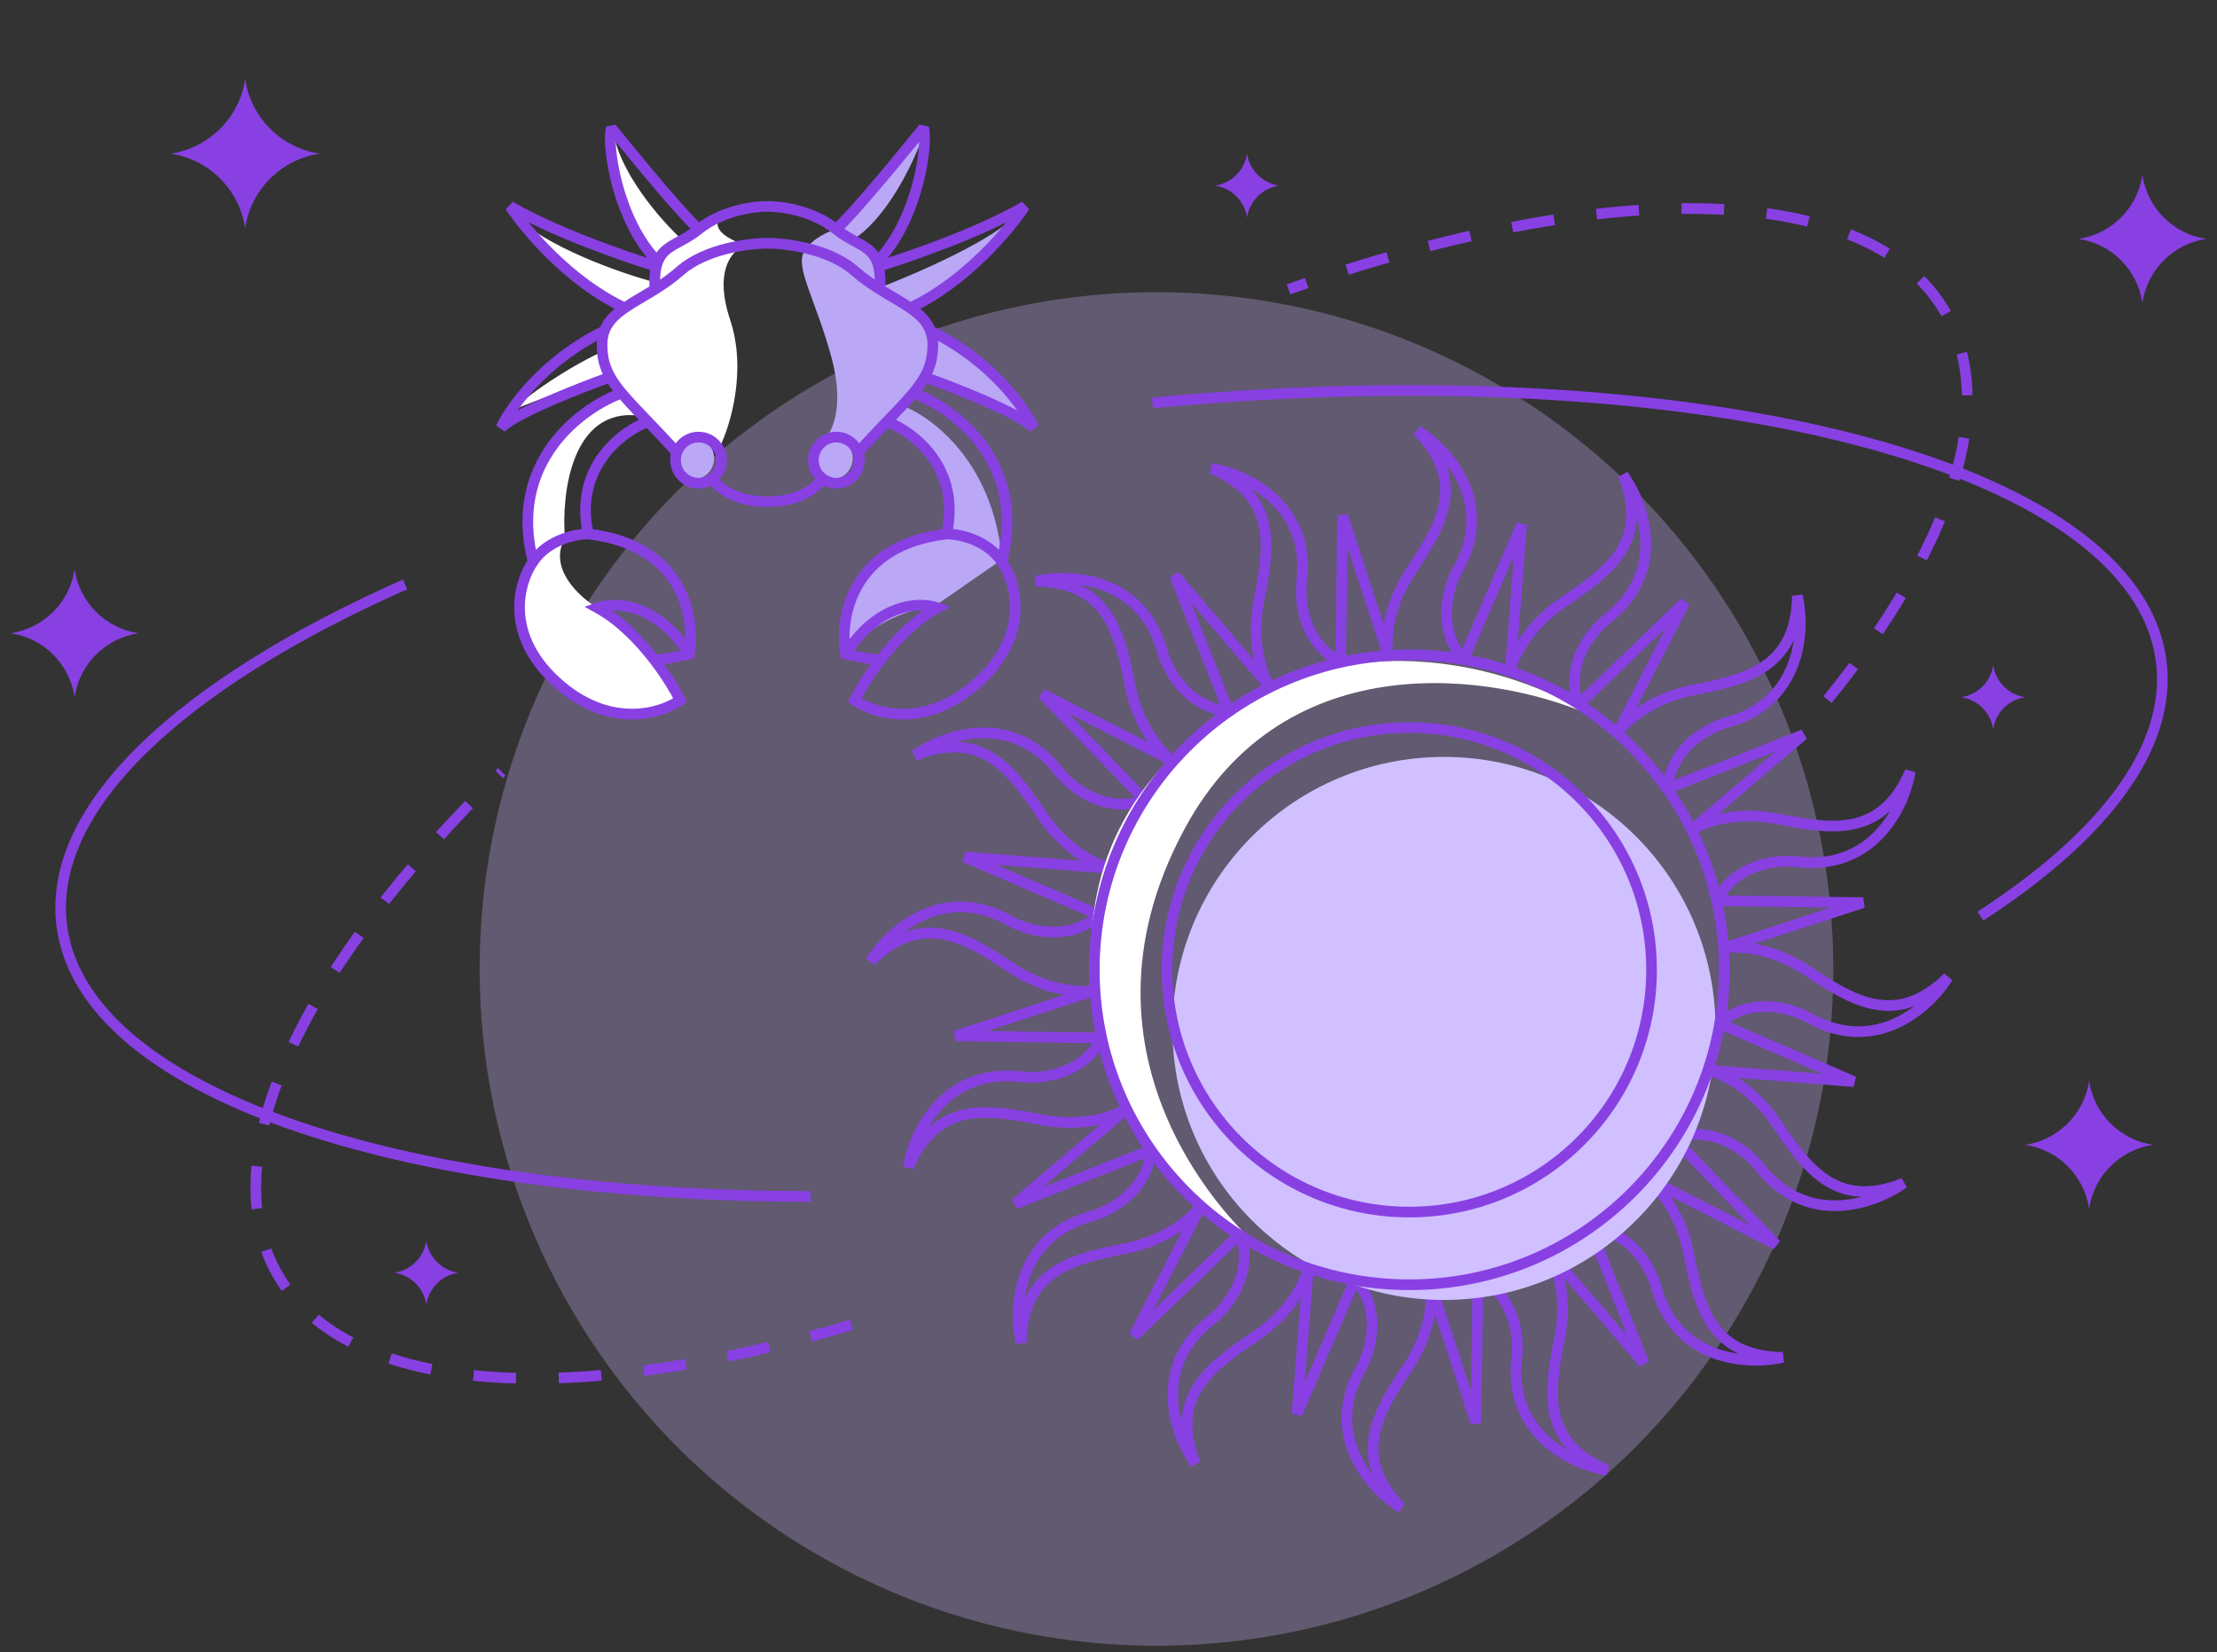<svg xmlns="http://www.w3.org/2000/svg" width="208" height="155" viewBox="0 0 208 155" fill="none">
    <rect x="0" y="0" width="208" height="155" fill="#333333" stroke="none"/>
    <circle cx="108.5" cy="90.915" r="63.5" fill="#CCB4FF" fill-opacity="0.3"/>
    <path d="M56 57C58.8 58.2 62.5 63.5 64 66C58.499 69 53 66 50 61.5C47.6 57.9 49 53.667 50 52C48.4 42.4 55 38 58.5 37L57 35L48 38.5C51.2 35.7 55 33.667 56.5 33C56.1 31 57.667 29.5 58.5 29C56.1 28.2 50.5 22.667 48 20C51.2 23.2 58.333 25.667 61.5 26.5V24.5C57.9 19.7 57.333 14.167 57.5 12C57.9 16 62 20.667 64 22.5L67.5 20.5C66.7 21.7 68.833 22.667 70 23C68.833 23.333 66.9 25.2 68.5 30C70.1 34.8 68.5 40 67.5 42C65.5 40 64 41.167 63.5 42L60 39C53.6 38.2 52.666 46.333 53 50.5C51.4 53.3 54.333 56 56 57Z" fill="white"/>
    <path d="M80 22.5C83.2 20.5 85.667 15.333 86.5 13C86.1 13.4 81 18.833 78.5 21.5C77.833 21.667 76.3 22.3 75.5 23.5C74.5 25 76.5 28 78 33.5C79.2 37.9 78.166 40.333 77.5 41C79.5 41 80.333 41.667 80.5 42L83 39.5C89.8 43.1 89.5 48 88.5 50C79.7 52.4 78.833 58.333 79.5 61C82.7 57.8 86.167 57 87.5 57L94 52.5C93.2 43.3 87.333 39 84.5 38L86.5 35.5C88.5 35.9 93.667 38 96 39C94.4 35.4 89.667 32.5 87.5 31.5C87.1 30.7 86 29.5 85.5 29C89.5 27.4 93.833 22.333 95.5 20C93.5 22.4 86 25.667 82.5 27V24.5C82.5 23.3 80.833 22.667 80 22.5Z" fill="#BAA7F5"/>
    <circle cx="65" cy="43" r="2" fill="#BAA7F5"/>
    <circle cx="78" cy="43" r="2" fill="#BAA7F5"/>
    <path d="M63.81 25.422L64.14 25.798L63.81 25.422ZM61.44 27.154L61.705 27.578L61.44 27.154ZM57.345 12L57.733 11.684L56.86 11.879L57.345 12ZM47.862 19.361L48.115 18.929L47.444 19.635L47.862 19.361ZM60.793 39.56L61.154 39.214L60.793 39.56ZM50.017 52.7L50.425 52.989L50.43 52.983L50.434 52.976L50.017 52.7ZM64.672 61.359L64.794 61.844L65.11 61.765L65.165 61.445L64.672 61.359ZM63.81 65.689L64.1 66.097L64.449 65.849L64.258 65.466L63.81 65.689ZM56.052 57.03L55.88 56.56L54.844 56.938L55.812 57.468L56.052 57.03ZM57.253 35.381L57.688 35.135L57.253 35.381ZM47 40.144L46.546 39.934L47.354 40.496L47 40.144ZM56.702 31.051L57.17 31.224L56.702 31.051ZM80.19 25.422L79.86 25.798L80.19 25.422ZM82.56 27.154L82.295 27.578L82.56 27.154ZM86.655 12L87.14 11.879L86.267 11.684L86.655 12ZM96.138 19.361L96.556 19.635L95.885 18.929L96.138 19.361ZM83.207 39.56L82.846 39.214L83.207 39.56ZM93.983 52.7L93.566 52.976L93.57 52.983L93.575 52.989L93.983 52.7ZM79.328 61.359L78.835 61.445L78.89 61.765L79.206 61.844L79.328 61.359ZM80.19 65.689L79.742 65.466L79.551 65.849L79.9 66.097L80.19 65.689ZM87.948 57.03L88.189 57.468L89.156 56.938L88.12 56.56L87.948 57.03ZM86.747 35.381L86.312 35.135L86.747 35.381ZM97 40.144L96.646 40.496L97.454 39.934L97 40.144ZM87.298 31.051L86.829 31.224L87.298 31.051ZM72 22.324C71.1 22.324 69.609 22.453 68.034 22.85C66.463 23.246 64.761 23.921 63.48 25.047L64.14 25.798C65.252 24.82 66.783 24.197 68.278 23.82C69.768 23.444 71.176 23.324 72 23.324V22.324ZM66.398 45.163C66.931 46.054 68.743 47.571 72 47.571V46.571C69.05 46.571 67.587 45.202 67.257 44.65L66.398 45.163ZM72 18.861C70.501 18.861 67.499 19.306 65.221 21.136L65.848 21.915C67.881 20.282 70.625 19.861 72 19.861V18.861ZM63.48 25.047C62.723 25.712 61.941 26.251 61.175 26.73L61.705 27.578C62.497 27.083 63.328 26.512 64.14 25.798L63.48 25.047ZM65.889 21.173C64.042 19.317 61.614 16.45 57.733 11.684L56.957 12.316C60.834 17.075 63.292 19.981 65.18 21.878L65.889 21.173ZM65.221 21.136C64.396 21.799 63.663 22.12 62.95 22.535C62.245 22.945 61.605 23.429 61.244 24.378L62.178 24.735C62.421 24.098 62.829 23.762 63.452 23.4C64.067 23.042 64.944 22.641 65.848 21.915L65.221 21.136ZM56.86 11.879C56.73 12.399 56.723 13.234 56.821 14.207C56.92 15.197 57.133 16.383 57.478 17.632C58.167 20.12 59.397 22.917 61.354 24.907L62.067 24.206C60.276 22.385 59.108 19.77 58.442 17.366C58.111 16.169 57.909 15.038 57.816 14.107C57.721 13.158 57.744 12.466 57.83 12.121L56.86 11.879ZM61.244 24.378C61.185 24.532 61.134 24.697 61.092 24.872L62.064 25.107C62.097 24.97 62.135 24.846 62.178 24.735L61.244 24.378ZM61.092 24.872C60.944 25.48 60.894 26.23 60.941 27.179L61.939 27.129C61.895 26.235 61.947 25.59 62.064 25.107L61.092 24.872ZM61.723 24.511C58.882 23.647 52.199 21.323 48.115 18.929L47.609 19.792C51.801 22.248 58.578 24.6 61.432 25.468L61.723 24.511ZM61.175 26.73C60.19 27.346 59.147 27.91 58.328 28.474L58.895 29.298C59.704 28.741 60.626 28.253 61.705 27.578L61.175 26.73ZM47.444 19.635C48.89 21.841 53.091 26.86 58.4 29.339L58.823 28.433C53.747 26.063 49.673 21.21 48.28 19.087L47.444 19.635ZM60.432 39.906C61.189 40.694 62.046 41.589 63.01 42.645L63.749 41.971C62.775 40.905 61.911 40.002 61.154 39.214L60.432 39.906ZM60.617 39.092C59.319 39.579 57.488 40.71 56.154 42.542C54.808 44.391 53.979 46.943 54.702 50.21L55.678 49.994C55.021 47.026 55.773 44.765 56.962 43.131C58.164 41.48 59.825 40.457 60.969 40.028L60.617 39.092ZM57.934 37.202C58.594 37.996 59.431 38.863 60.432 39.906L61.154 39.214C60.142 38.16 59.335 37.323 58.703 36.562L57.934 37.202ZM58.147 36.412C56.184 37.128 53.418 38.798 51.444 41.505C49.456 44.232 48.286 47.995 49.533 52.825L50.501 52.575C49.334 48.053 50.429 44.595 52.252 42.094C54.089 39.575 56.679 38.012 58.49 37.352L58.147 36.412ZM65.165 61.445C65.468 59.695 65.334 57.016 63.941 54.624C62.532 52.205 59.87 50.141 55.247 49.605L55.132 50.599C59.475 51.102 61.842 53.007 63.077 55.127C64.327 57.274 64.452 59.704 64.18 61.274L65.165 61.445ZM55.19 49.602C54.554 49.602 53.543 49.743 52.504 50.157C51.464 50.572 50.362 51.276 49.601 52.423L50.434 52.976C51.051 52.046 51.962 51.45 52.875 51.086C53.791 50.721 54.676 50.602 55.19 50.602V49.602ZM49.609 52.411C48.886 53.432 48.157 55.228 48.253 57.366C48.349 59.522 49.284 61.99 51.835 64.326L52.51 63.589C50.144 61.422 49.336 59.199 49.252 57.321C49.167 55.425 49.819 53.844 50.425 52.989L49.609 52.411ZM51.835 64.326C56.954 69.014 62.11 67.508 64.1 66.097L63.521 65.281C61.849 66.468 57.225 67.906 52.51 63.589L51.835 64.326ZM56.223 57.499C57.575 57.005 61.269 56.969 64.251 61.629L65.094 61.09C61.869 56.051 57.689 55.899 55.88 56.56L56.223 57.499ZM64.258 65.466C63.799 64.544 62.956 63.129 61.827 61.653L61.033 62.261C62.125 63.688 62.933 65.049 63.363 65.912L64.258 65.466ZM61.827 61.653C60.404 59.794 58.497 57.799 56.292 56.591L55.812 57.468C57.842 58.581 59.649 60.453 61.033 62.261L61.827 61.653ZM64.551 60.874C64.131 60.98 62.888 61.25 61.361 61.462L61.499 62.452C63.06 62.236 64.339 61.959 64.794 61.844L64.551 60.874ZM55.983 32.35C55.983 33.615 56.254 34.63 56.818 35.627L57.688 35.135C57.213 34.294 56.983 33.449 56.983 32.35H55.983ZM56.818 35.627C57.115 36.153 57.489 36.666 57.934 37.202L58.703 36.562C58.281 36.055 57.946 35.592 57.688 35.135L56.818 35.627ZM57.086 34.91C55.656 35.418 53.426 36.266 51.377 37.163C50.353 37.612 49.367 38.075 48.547 38.517C47.741 38.95 47.047 39.387 46.646 39.791L47.354 40.496C47.642 40.207 48.219 39.829 49.021 39.397C49.808 38.974 50.767 38.522 51.778 38.079C53.8 37.194 56.007 36.354 57.42 35.852L57.086 34.91ZM58.328 28.474C57.408 29.108 56.618 29.835 56.233 30.877L57.17 31.224C57.449 30.471 58.036 29.89 58.895 29.298L58.328 28.474ZM56.233 30.877C56.069 31.321 55.983 31.808 55.983 32.35H56.983C56.983 31.916 57.051 31.548 57.17 31.224L56.233 30.877ZM47.454 40.353C48.275 38.571 51.347 34.216 56.921 31.5L56.483 30.602C50.682 33.428 47.454 37.963 46.546 39.934L47.454 40.353ZM72 23.324C72.824 23.324 74.232 23.444 75.722 23.82C77.217 24.197 78.748 24.82 79.86 25.798L80.52 25.047C79.239 23.921 77.537 23.246 75.966 22.85C74.391 22.453 72.9 22.324 72 22.324V23.324ZM76.743 44.65C76.413 45.202 74.95 46.571 72 46.571V47.571C75.257 47.571 77.069 46.054 77.602 45.163L76.743 44.65ZM72 19.861C73.375 19.861 76.119 20.282 78.152 21.915L78.779 21.136C76.501 19.306 73.499 18.861 72 18.861V19.861ZM79.86 25.798C80.672 26.512 81.503 27.083 82.295 27.578L82.825 26.73C82.059 26.251 81.277 25.712 80.52 25.047L79.86 25.798ZM78.82 21.878C80.708 19.981 83.166 17.075 87.043 12.316L86.267 11.684C82.385 16.45 79.958 19.317 78.111 21.173L78.82 21.878ZM78.152 21.915C79.056 22.641 79.933 23.042 80.548 23.4C81.171 23.762 81.579 24.098 81.822 24.735L82.756 24.378C82.395 23.429 81.755 22.945 81.05 22.535C80.337 22.12 79.604 21.799 78.779 21.136L78.152 21.915ZM86.17 12.121C86.256 12.466 86.279 13.158 86.184 14.107C86.091 15.038 85.889 16.169 85.558 17.366C84.892 19.77 83.724 22.385 81.933 24.206L82.646 24.907C84.603 22.917 85.833 20.12 86.522 17.632C86.867 16.383 87.08 15.197 87.18 14.207C87.277 13.234 87.27 12.399 87.14 11.879L86.17 12.121ZM81.822 24.735C81.865 24.846 81.903 24.97 81.936 25.107L82.908 24.872C82.866 24.697 82.815 24.532 82.756 24.378L81.822 24.735ZM81.936 25.107C82.053 25.59 82.105 26.235 82.061 27.129L83.059 27.179C83.106 26.23 83.056 25.48 82.908 24.872L81.936 25.107ZM82.568 25.468C85.422 24.6 92.199 22.248 96.391 19.792L95.885 18.929C91.801 21.323 85.118 23.647 82.277 24.511L82.568 25.468ZM82.295 27.578C83.374 28.253 84.296 28.741 85.105 29.298L85.672 28.474C84.853 27.91 83.81 27.346 82.825 26.73L82.295 27.578ZM95.72 19.087C94.327 21.21 90.253 26.063 85.177 28.433L85.6 29.339C90.909 26.86 95.11 21.841 96.556 19.635L95.72 19.087ZM82.846 39.214C82.089 40.002 81.225 40.905 80.251 41.971L80.99 42.645C81.954 41.589 82.811 40.694 83.568 39.906L82.846 39.214ZM83.031 40.028C84.175 40.457 85.835 41.48 87.038 43.131C88.227 44.765 88.979 47.026 88.322 49.994L89.299 50.21C90.021 46.943 89.192 44.391 87.846 42.542C86.512 40.71 84.681 39.579 83.382 39.092L83.031 40.028ZM85.297 36.562C84.665 37.323 83.858 38.16 82.846 39.214L83.568 39.906C84.569 38.863 85.406 37.996 86.066 37.202L85.297 36.562ZM85.51 37.352C87.321 38.012 89.911 39.575 91.748 42.094C93.571 44.595 94.666 48.053 93.499 52.575L94.467 52.825C95.713 47.995 94.544 44.232 92.556 41.505C90.582 38.798 87.816 37.128 85.853 36.412L85.51 37.352ZM79.82 61.274C79.548 59.704 79.673 57.274 80.923 55.127C82.158 53.007 84.525 51.102 88.868 50.599L88.753 49.605C84.13 50.141 81.468 52.205 80.059 54.624C78.666 57.016 78.532 59.695 78.835 61.445L79.82 61.274ZM88.81 50.602C89.324 50.602 90.209 50.721 91.125 51.086C92.038 51.45 92.948 52.046 93.566 52.976L94.399 52.423C93.638 51.276 92.536 50.572 91.496 50.157C90.457 49.743 89.446 49.602 88.81 49.602V50.602ZM93.575 52.989C94.181 53.844 94.833 55.425 94.748 57.321C94.664 59.199 93.856 61.422 91.49 63.589L92.165 64.326C94.716 61.99 95.651 59.522 95.747 57.366C95.843 55.228 95.115 53.432 94.391 52.411L93.575 52.989ZM91.49 63.589C86.775 67.906 82.151 66.468 80.479 65.281L79.9 66.097C81.89 67.508 87.046 69.014 92.165 64.326L91.49 63.589ZM88.12 56.56C86.311 55.899 82.131 56.051 78.906 61.09L79.749 61.629C82.731 56.969 86.425 57.005 87.777 57.499L88.12 56.56ZM80.637 65.912C81.067 65.049 81.875 63.688 82.967 62.261L82.173 61.653C81.044 63.129 80.201 64.544 79.742 65.466L80.637 65.912ZM82.967 62.261C84.351 60.453 86.158 58.581 88.189 57.468L87.708 56.591C85.503 57.799 83.596 59.794 82.173 61.653L82.967 62.261ZM79.206 61.844C79.661 61.959 80.94 62.236 82.501 62.452L82.639 61.462C81.112 61.25 79.869 60.98 79.449 60.874L79.206 61.844ZM87.017 32.35C87.017 33.449 86.787 34.294 86.312 35.135L87.182 35.627C87.746 34.63 88.017 33.615 88.017 32.35H87.017ZM86.312 35.135C86.054 35.592 85.719 36.055 85.297 36.562L86.066 37.202C86.511 36.666 86.885 36.153 87.182 35.627L86.312 35.135ZM86.58 35.852C87.993 36.354 90.2 37.194 92.222 38.079C93.233 38.522 94.192 38.974 94.979 39.397C95.781 39.829 96.358 40.207 96.646 40.496L97.354 39.791C96.953 39.387 96.259 38.95 95.453 38.517C94.632 38.075 93.647 37.612 92.623 37.163C90.574 36.266 88.344 35.418 86.915 34.91L86.58 35.852ZM85.105 29.298C85.964 29.89 86.551 30.471 86.829 31.224L87.767 30.877C87.382 29.835 86.592 29.108 85.672 28.474L85.105 29.298ZM86.829 31.224C86.949 31.548 87.017 31.916 87.017 32.35H88.017C88.017 31.808 87.931 31.321 87.767 30.877L86.829 31.224ZM97.454 39.934C96.546 37.963 93.318 33.428 87.517 30.602L87.079 31.5C92.653 34.216 95.725 38.571 96.546 40.353L97.454 39.934ZM76.81 43.174C76.81 42.257 77.554 41.51 78.466 41.51V40.51C76.996 40.51 75.81 41.711 75.81 43.174H76.81ZM78.466 44.839C77.554 44.839 76.81 44.091 76.81 43.174H75.81C75.81 44.638 76.996 45.839 78.466 45.839V44.839ZM80.121 43.174C80.121 44.091 79.377 44.839 78.466 44.839V45.839C79.935 45.839 81.121 44.638 81.121 43.174H80.121ZM81.121 43.174C81.121 41.711 79.935 40.51 78.466 40.51V41.51C79.377 41.51 80.121 42.257 80.121 43.174H81.121ZM68.19 43.174C68.19 41.711 67.004 40.51 65.534 40.51V41.51C66.446 41.51 67.19 42.257 67.19 43.174H68.19ZM65.534 45.839C67.004 45.839 68.19 44.638 68.19 43.174H67.19C67.19 44.091 66.446 44.839 65.534 44.839V45.839ZM62.879 43.174C62.879 44.638 64.065 45.839 65.534 45.839V44.839C64.623 44.839 63.879 44.091 63.879 43.174H62.879ZM63.879 43.174C63.879 42.257 64.623 41.51 65.534 41.51V40.51C64.065 40.51 62.879 41.711 62.879 43.174H63.879Z" fill="#8840E3"/>
    <path d="M137.429 62.01C134.626 58.979 135.882 54.938 136.861 53.296C140.271 47.007 135.693 42.088 132.978 40.415C137.808 45.34 135.061 49.508 132.315 53.675C130.117 57.009 130.01 60.242 130.231 61.442L125.969 48.371L125.779 62.01M127.011 119.88C129.814 122.911 128.558 126.952 127.579 128.594C124.169 134.883 128.747 139.802 131.462 141.475C126.632 136.55 129.379 132.383 132.125 128.215C134.323 124.881 134.43 121.648 134.209 120.449L138.471 133.519L138.661 119.88" stroke="#8840E3"/>
    <path d="M148.119 66.214C146.691 62.341 149.4 59.089 150.933 57.948C156.492 53.446 154.148 47.148 152.282 44.562C154.856 50.962 150.722 53.759 146.588 56.556C143.281 58.794 141.943 61.739 141.688 62.931L142.759 49.225L137.358 61.751M116.321 115.676C117.75 119.55 115.04 122.801 113.507 123.942C107.948 128.445 110.292 134.742 112.159 137.328C109.584 130.928 113.718 128.131 117.852 125.334C121.159 123.097 122.497 120.152 122.752 118.959L121.681 132.665L127.082 120.14" stroke="#8840E3"/>
    <path d="M156.433 74.269C156.61 70.144 160.364 68.19 162.219 67.729C169.086 65.722 169.355 59.007 168.631 55.901C168.535 62.799 163.642 63.783 158.749 64.768C154.834 65.555 152.463 67.756 151.767 68.757L158.046 56.527L148.229 65.997M108.007 107.622C107.829 111.747 104.075 113.7 102.22 114.161C95.353 116.169 95.084 122.883 95.808 125.989C95.904 119.091 100.797 118.107 105.69 117.123C109.605 116.335 111.976 114.135 112.672 113.133L106.393 125.363L116.21 115.894" stroke="#8840E3"/>
    <path d="M160.955 84.726C162.688 80.979 166.903 80.599 168.794 80.878C175.908 81.632 178.709 75.524 179.22 72.376C176.509 78.719 171.61 77.769 166.71 76.82C162.79 76.06 159.76 77.193 158.735 77.855L169.193 68.931L156.512 73.957M103.485 97.164C101.752 100.912 97.537 101.291 95.646 101.013C88.532 100.259 85.731 106.367 85.22 109.515C87.93 103.171 92.831 104.121 97.73 105.071C101.65 105.831 104.68 104.697 105.705 104.035L95.247 112.96L107.928 107.934" stroke="#8840E3"/>
    <path d="M161.155 96.154C164.186 93.351 168.227 94.607 169.868 95.586C176.157 98.996 181.076 94.418 182.75 91.703C177.824 96.533 173.657 93.787 169.49 91.04C166.156 88.842 162.923 88.735 161.723 88.956L174.794 84.694L161.155 84.505M103.284 85.736C100.253 88.539 96.212 87.283 94.571 86.304C88.282 82.894 83.363 87.472 81.689 90.187C86.615 85.357 90.782 88.104 94.95 90.85C98.283 93.048 101.516 93.155 102.716 92.934L89.645 97.196L103.284 97.386" stroke="#8840E3"/>
    <path d="M156.95 106.844C160.824 105.416 164.075 108.125 165.216 109.658C169.719 115.217 176.016 112.873 178.602 111.007C172.202 113.581 169.405 109.447 166.609 105.313C164.371 102.006 161.426 100.668 160.233 100.413L173.939 101.484L161.414 96.083M107.489 75.046C103.615 76.475 100.364 73.766 99.222 72.233C94.72 66.673 88.422 69.017 85.836 70.884C92.236 68.309 95.033 72.443 97.83 76.577C100.068 79.884 103.013 81.222 104.205 81.478L90.499 80.406L103.025 85.807" stroke="#8840E3"/>
    <path d="M148.897 115.158C153.022 115.336 154.975 119.09 155.436 120.945C157.444 127.811 164.158 128.08 167.264 127.356C160.366 127.261 159.382 122.368 158.397 117.475C157.61 113.56 155.41 111.189 154.408 110.493L166.638 116.772L157.168 106.955M115.543 66.732C111.419 66.554 109.465 62.8 109.004 60.945C106.996 54.079 100.282 53.81 97.176 54.534C104.074 54.63 105.058 59.523 106.043 64.416C106.83 68.33 109.03 70.701 110.032 71.398L97.802 65.118L107.272 74.936" stroke="#8840E3"/>
    <path d="M138.439 119.68C142.186 121.413 142.566 125.628 142.287 127.519C141.534 134.633 147.641 137.434 150.789 137.945C144.446 135.235 145.396 130.335 146.345 125.435C147.105 121.515 145.972 118.485 145.31 117.46L154.234 127.918L149.208 115.238M126.001 62.21C122.253 60.477 121.874 56.263 122.152 54.372C122.906 47.258 116.798 44.456 113.65 43.945C119.994 46.656 119.044 51.556 118.094 56.456C117.334 60.376 118.468 63.405 119.13 64.43L110.205 53.972L115.231 66.653" stroke="#8840E3"/>
    <circle cx="135.475" cy="96.494" r="25.477" fill="#D0C0FF"/>
    <circle cx="132.219" cy="90.993" r="22.731" stroke="#8840E3"/>
    <path d="M111.13 77.782C99.241 99.862 116.792 115.715 117.358 116.281C106.035 110.619 93.579 85.708 111.13 69.856C125.171 57.174 142.269 62.684 149.063 67.025C140.382 63.25 120.642 60.118 111.13 77.782Z" fill="white"/>
    <circle cx="132.219" cy="90.993" r="29.551" stroke="#8840E3"/>
    <path d="M171.457 65.642C182.993 51.417 187.607 38.12 182.507 29.286C175.274 16.758 150.497 16.66 120.895 27.143M79.892 124.299C53.798 132.121 32.649 131.024 26.059 119.61C19.678 108.558 28.503 90.518 47.067 72.417" stroke="#8840E3" stroke-dasharray="4 4"/>
    <path d="M185.802 85.956C197.396 78.438 203.778 70.104 202.768 62.07C200.416 43.358 158.814 32.993 108.118 37.81M76.053 112.261C37.001 112.226 7.756 102.427 5.795 86.826C4.404 75.76 17.037 64.125 38 54.835" stroke="#8840E3"/>
    <path d="M23 7.415C23.535 11.037 26.379 13.88 30 14.415C26.379 14.95 23.535 17.794 23 21.415C22.465 17.794 19.621 14.95 16 14.415C19.621 13.88 22.465 11.037 23 7.415Z" fill="#8840E3"/>
    <path d="M7 53.415C7.458 56.519 9.896 58.957 13 59.415C9.896 59.874 7.458 62.311 7 65.415C6.542 62.311 4.104 59.874 1 59.415C4.104 58.957 6.542 56.519 7 53.415Z" fill="#8840E3"/>
    <path d="M40 116.415C40.229 117.967 41.448 119.186 43 119.415C41.448 119.644 40.229 120.863 40 122.415C39.771 120.863 38.552 119.644 37 119.415C38.552 119.186 39.771 117.967 40 116.415Z" fill="#8840E3"/>
    <path d="M187 62.415C187.229 63.967 188.448 65.186 190 65.415C188.448 65.644 187.229 66.863 187 68.415C186.771 66.863 185.552 65.644 184 65.415C185.552 65.186 186.771 63.967 187 62.415Z" fill="#8840E3"/>
    <path d="M201 16.415C201.458 19.519 203.896 21.957 207 22.415C203.896 22.874 201.458 25.311 201 28.415C200.542 25.311 198.104 22.874 195 22.415C198.104 21.957 200.542 19.519 201 16.415Z" fill="#8840E3"/>
    <path d="M196 101.415C196.458 104.519 198.896 106.957 202 107.415C198.896 107.874 196.458 110.311 196 113.415C195.542 110.311 193.104 107.874 190 107.415C193.104 106.957 195.542 104.519 196 101.415Z" fill="#8840E3"/>
    <path d="M117 14.415C117.229 15.967 118.448 17.186 120 17.415C118.448 17.644 117.229 18.863 117 20.415C116.771 18.863 115.552 17.644 114 17.415C115.552 17.186 116.771 15.967 117 14.415Z" fill="#8840E3"/>
</svg>